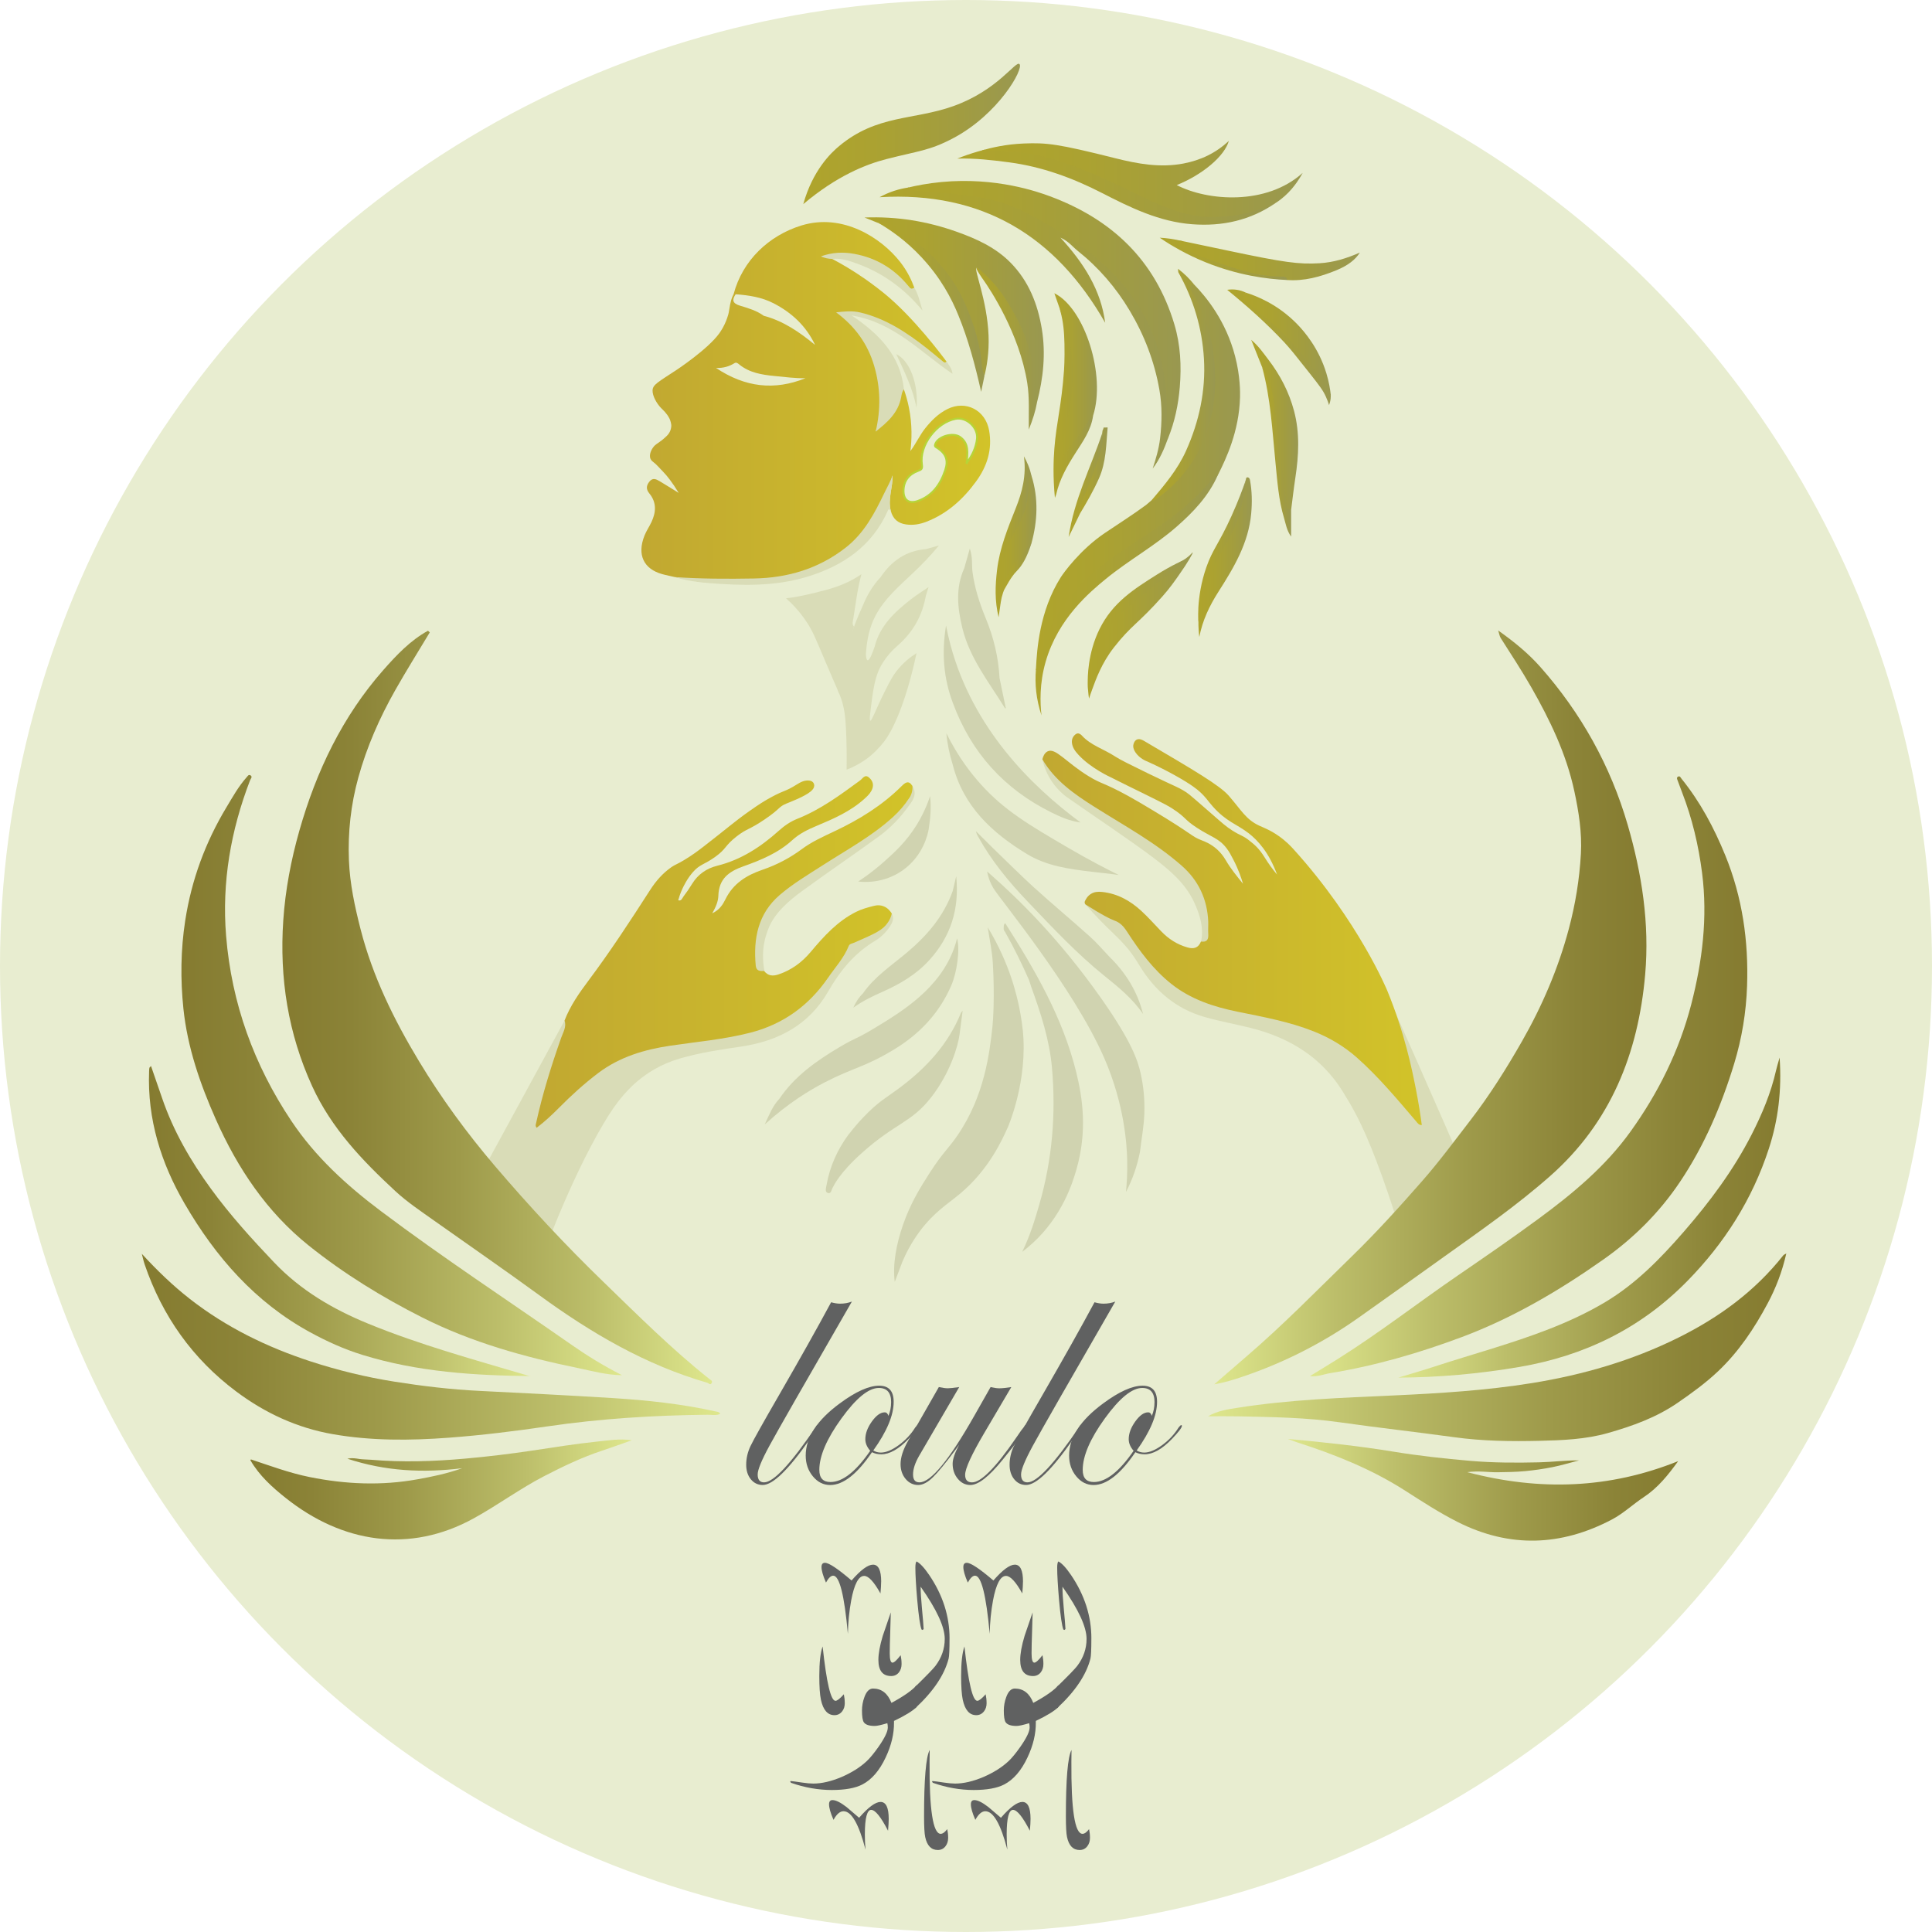 <?xml version="1.0" encoding="UTF-8"?>
<svg id="Layer_2" data-name="Layer 2" xmlns="http://www.w3.org/2000/svg" xmlns:xlink="http://www.w3.org/1999/xlink" viewBox="0 0 995 995">
  <defs>
    <style>
      .cls-1 {
        stroke: #b7d437;
        stroke-miterlimit: 10;
      }

      .cls-1, .cls-2 {
        fill: #e8edd0;
      }

      .cls-3 {
        fill: url(#linear-gradient-38);
      }

      .cls-3, .cls-4, .cls-5, .cls-6, .cls-7, .cls-8, .cls-9, .cls-10, .cls-11, .cls-12, .cls-13, .cls-14, .cls-15, .cls-16, .cls-17, .cls-18, .cls-19, .cls-20, .cls-21, .cls-22, .cls-23, .cls-2, .cls-24, .cls-25, .cls-26, .cls-27, .cls-28, .cls-29, .cls-30, .cls-31, .cls-32, .cls-33, .cls-34, .cls-35, .cls-36, .cls-37, .cls-38, .cls-39, .cls-40, .cls-41, .cls-42, .cls-43, .cls-44, .cls-45, .cls-46 {
        stroke-width: 0px;
      }

      .cls-4 {
        fill: url(#linear-gradient-12);
      }

      .cls-5 {
        fill: url(#linear-gradient-17);
      }

      .cls-6 {
        fill: url(#linear-gradient-19);
      }

      .cls-7 {
        fill: url(#linear-gradient-33);
      }

      .cls-8 {
        fill: url(#linear-gradient);
      }

      .cls-9 {
        fill: url(#linear-gradient-21);
      }

      .cls-10 {
        fill: url(#linear-gradient-6);
      }

      .cls-11 {
        fill: url(#linear-gradient-15);
      }

      .cls-12 {
        fill: url(#linear-gradient-11);
      }

      .cls-13 {
        fill: url(#linear-gradient-5);
      }

      .cls-14 {
        fill: url(#linear-gradient-31);
      }

      .cls-15 {
        fill: url(#linear-gradient-34);
      }

      .cls-16 {
        fill: url(#linear-gradient-41);
      }

      .cls-17 {
        fill: url(#linear-gradient-40);
      }

      .cls-18 {
        fill: url(#linear-gradient-13);
      }

      .cls-19 {
        fill: url(#linear-gradient-23);
      }

      .cls-20 {
        fill: url(#linear-gradient-25);
      }

      .cls-21 {
        fill: url(#linear-gradient-16);
      }

      .cls-22 {
        fill: url(#linear-gradient-22);
      }

      .cls-23 {
        fill: url(#linear-gradient-35);
      }

      .cls-24 {
        fill: url(#linear-gradient-32);
      }

      .cls-25 {
        fill: url(#linear-gradient-20);
      }

      .cls-26 {
        fill: url(#linear-gradient-14);
      }

      .cls-27 {
        fill: url(#linear-gradient-2);
      }

      .cls-28 {
        fill: url(#linear-gradient-7);
      }

      .cls-29 {
        fill: #d9dcb7;
      }

      .cls-30 {
        fill: url(#linear-gradient-39);
      }

      .cls-31 {
        fill: url(#linear-gradient-3);
      }

      .cls-32 {
        fill: url(#linear-gradient-9);
      }

      .cls-33 {
        fill: url(#linear-gradient-27);
      }

      .cls-34 {
        fill: url(#linear-gradient-36);
      }

      .cls-35 {
        fill: url(#linear-gradient-8);
      }

      .cls-36 {
        fill: url(#linear-gradient-24);
      }

      .cls-37 {
        fill: url(#linear-gradient-26);
      }

      .cls-38 {
        fill: url(#linear-gradient-18);
      }

      .cls-39 {
        fill: url(#linear-gradient-30);
      }

      .cls-40 {
        fill: url(#linear-gradient-29);
      }

      .cls-41 {
        fill: #d0d3b0;
      }

      .cls-42 {
        fill: url(#linear-gradient-28);
      }

      .cls-43 {
        fill: url(#linear-gradient-10);
      }

      .cls-44 {
        fill: url(#linear-gradient-4);
      }

      .cls-45 {
        fill: url(#linear-gradient-37);
      }

      .cls-46 {
        fill: #606161;
      }
    </style>
    <linearGradient id="linear-gradient" x1="330.32" y1="207.12" x2="509.92" y2="207.12" gradientUnits="userSpaceOnUse">
      <stop offset="0" stop-color="#c1a831"/>
      <stop offset="1" stop-color="#d2c329"/>
    </linearGradient>
    <linearGradient id="linear-gradient-2" x1="445.23" y1="159.76" x2="537.56" y2="159.76" gradientUnits="userSpaceOnUse">
      <stop offset="0" stop-color="#afa42c"/>
      <stop offset=".32" stop-color="#aba231"/>
      <stop offset=".73" stop-color="#a19c41"/>
      <stop offset="1" stop-color="#999850"/>
    </linearGradient>
    <linearGradient id="linear-gradient-3" x1="505.79" y1="92.71" x2="670.89" y2="92.71" xlink:href="#linear-gradient-2"/>
    <linearGradient id="linear-gradient-4" x1="413.7" y1="68.98" x2="525.31" y2="68.98" xlink:href="#linear-gradient-2"/>
    <linearGradient id="linear-gradient-5" x1="543" y1="194.12" x2="564.94" y2="194.12" xlink:href="#linear-gradient-2"/>
    <linearGradient id="linear-gradient-6" x1="606.67" y1="134.13" x2="700.34" y2="134.13" xlink:href="#linear-gradient-2"/>
    <linearGradient id="linear-gradient-7" x1="560.32" y1="322.18" x2="614.28" y2="322.18" xlink:href="#linear-gradient-2"/>
    <linearGradient id="linear-gradient-8" x1="617.18" y1="286.95" x2="644.69" y2="286.95" xlink:href="#linear-gradient-2"/>
    <linearGradient id="linear-gradient-9" x1="644.38" y1="219.03" x2="668.58" y2="219.03" xlink:href="#linear-gradient-2"/>
    <linearGradient id="linear-gradient-10" x1="640.06" y1="177.1" x2="685.38" y2="177.1" xlink:href="#linear-gradient-2"/>
    <linearGradient id="linear-gradient-11" x1="513.92" y1="277.75" x2="533.78" y2="277.75" xlink:href="#linear-gradient-2"/>
    <linearGradient id="linear-gradient-12" x1="467.21" y1="159.71" x2="608" y2="159.71" xlink:href="#linear-gradient-2"/>
    <linearGradient id="linear-gradient-13" x1="533.51" y1="245.75" x2="638.65" y2="245.75" xlink:href="#linear-gradient-2"/>
    <linearGradient id="linear-gradient-14" x1="554.96" y1="242.4" x2="570.47" y2="242.4" xlink:href="#linear-gradient-2"/>
    <linearGradient id="linear-gradient-15" x1="550.37" y1="249.85" x2="567.99" y2="249.85" xlink:href="#linear-gradient-2"/>
    <linearGradient id="linear-gradient-16" x1="493" y1="96.41" x2="657.01" y2="96.41" xlink:href="#linear-gradient-2"/>
    <linearGradient id="linear-gradient-17" x1="542.59" y1="207.64" x2="562.95" y2="207.64" xlink:href="#linear-gradient-2"/>
    <linearGradient id="linear-gradient-18" x1="452.78" y1="158.22" x2="507" y2="158.22" xlink:href="#linear-gradient-2"/>
    <linearGradient id="linear-gradient-19" x1="502.89" y1="179.61" x2="534.07" y2="179.61" xlink:href="#linear-gradient-2"/>
    <linearGradient id="linear-gradient-20" x1="512.77" y1="276.45" x2="531.23" y2="276.45" xlink:href="#linear-gradient-2"/>
    <linearGradient id="linear-gradient-21" x1="650.02" y1="232.75" x2="664.96" y2="232.75" xlink:href="#linear-gradient-2"/>
    <linearGradient id="linear-gradient-22" x1="632.04" y1="178.84" x2="685.38" y2="178.84" xlink:href="#linear-gradient-2"/>
    <linearGradient id="linear-gradient-23" x1="597.26" y1="133.32" x2="662.82" y2="133.32" xlink:href="#linear-gradient-2"/>
    <linearGradient id="linear-gradient-24" x1="517.09" y1="291.84" x2="531.2" y2="291.84" xlink:href="#linear-gradient-2"/>
    <linearGradient id="linear-gradient-25" x1="453.01" y1="168.94" x2="601.58" y2="168.94" xlink:href="#linear-gradient-2"/>
    <linearGradient id="linear-gradient-26" x1="533.32" y1="306.66" x2="627.13" y2="306.66" xlink:href="#linear-gradient-2"/>
    <linearGradient id="linear-gradient-27" x1="593.06" y1="198.06" x2="625.85" y2="198.06" xlink:href="#linear-gradient-2"/>
    <linearGradient id="linear-gradient-28" x1="560.2" y1="322.11" x2="610.92" y2="322.11" xlink:href="#linear-gradient-2"/>
    <linearGradient id="linear-gradient-29" x1="617.07" y1="284.53" x2="641.58" y2="284.53" xlink:href="#linear-gradient-2"/>
    <linearGradient id="linear-gradient-30" x1="275.89" y1="490.26" x2="469.93" y2="490.26" xlink:href="#linear-gradient"/>
    <linearGradient id="linear-gradient-31" x1="536.84" y1="478.55" x2="732.25" y2="478.55" xlink:href="#linear-gradient"/>
    <linearGradient id="linear-gradient-32" x1="625.37" y1="518.81" x2="847.94" y2="518.81" gradientUnits="userSpaceOnUse">
      <stop offset="0" stop-color="#dee78d"/>
      <stop offset=".28" stop-color="#bcbe6a"/>
      <stop offset=".59" stop-color="#9e9a4a"/>
      <stop offset=".84" stop-color="#8b8337"/>
      <stop offset="1" stop-color="#857b30"/>
    </linearGradient>
    <linearGradient id="linear-gradient-33" x1="674.63" y1="554.32" x2="899.87" y2="554.32" xlink:href="#linear-gradient-32"/>
    <linearGradient id="linear-gradient-34" x1="622.14" y1="693.86" x2="919.96" y2="693.86" xlink:href="#linear-gradient-32"/>
    <linearGradient id="linear-gradient-35" x1="663.27" y1="767.26" x2="864.25" y2="767.26" xlink:href="#linear-gradient-32"/>
    <linearGradient id="linear-gradient-36" x1="720.13" y1="627.08" x2="916.84" y2="627.08" xlink:href="#linear-gradient-32"/>
    <linearGradient id="linear-gradient-37" x1="145.44" y1="518.84" x2="366.7" y2="518.84" gradientUnits="userSpaceOnUse">
      <stop offset="0" stop-color="#857b30"/>
      <stop offset=".16" stop-color="#8b8337"/>
      <stop offset=".41" stop-color="#9e9a4a"/>
      <stop offset=".72" stop-color="#bcbe6a"/>
      <stop offset="1" stop-color="#dee78d"/>
    </linearGradient>
    <linearGradient id="linear-gradient-38" x1="93.44" y1="553.68" x2="320.36" y2="553.68" xlink:href="#linear-gradient-37"/>
    <linearGradient id="linear-gradient-39" x1="73.04" y1="693.58" x2="370.89" y2="693.58" xlink:href="#linear-gradient-37"/>
    <linearGradient id="linear-gradient-40" x1="128.92" y1="767.08" x2="325.4" y2="767.08" xlink:href="#linear-gradient-37"/>
    <linearGradient id="linear-gradient-41" x1="76.7" y1="628.85" x2="274.41" y2="628.85" xlink:href="#linear-gradient-37"/>
  </defs>
  <g id="Layer_1-2" data-name="Layer 1">
    <circle class="cls-2" cx="497.5" cy="497.5" r="497.5"/>
    <g>
      <path class="cls-46" d="M438.72,670.34c-24.3,42.12-38.46,66.88-42.48,74.29-4.02,7.41-6.03,12.32-6.03,14.73,0,2.71,1.1,4.07,3.3,4.07,4.87,0,13.79-9.57,26.77-28.7.29-.6.64-.9,1.04-.9.23.06.35.24.35.54,0,.36-.29.85-.87,1.45l-3.74,5.34c-10.95,15.75-19.03,23.62-24.24,23.62-2.49,0-4.53-.98-6.13-2.94-1.59-1.96-2.39-4.44-2.39-7.46,0-3.31.74-6.52,2.21-9.63,1.48-3.1,6.49-12.07,15.06-26.89,10.47-18.14,19.3-33.86,26.47-47.18,1.74.48,3.27.72,4.6.72,2.2,0,4.22-.36,6.08-1.08Z"/>
      <path class="cls-46" d="M473.05,734.29c0,.96-1.71,3.21-5.12,6.76-5.1,5.29-9.79,7.93-14.07,7.93-1.8,0-3.39-.36-4.78-1.08-7.64,11.27-14.82,16.9-21.54,16.9-3.47,0-6.44-1.49-8.9-4.47-2.46-2.98-3.69-6.55-3.69-10.71,0-9.28,5.84-18.23,17.53-26.84,8.21-6.08,14.98-9.13,20.31-9.13,4.98,0,7.46,2.77,7.46,8.32,0,6.93-3.5,15.27-10.5,25.04,1.16.72,2.46,1.08,3.91,1.08,2.6,0,5.65-1.26,9.13-3.78,3.48-2.52,6.32-5.55,8.53-9.1.64-.84,1.1-1.26,1.39-1.26.23,0,.35.12.35.36ZM458.94,722.13c0-4.88-2.11-7.32-6.34-7.32-5.27,0-11.69,5.24-19.27,15.73-7.58,10.48-11.37,19.31-11.37,26.48,0,4.16,1.91,6.24,5.73,6.24,6.25,0,13.08-5.36,20.48-16.09-1.68-1.93-2.52-3.92-2.52-5.97,0-2.95,1.13-5.99,3.38-9.13,2.26-3.13,4.45-4.7,6.6-4.7.92,0,1.56.6,1.91,1.81.92-2.11,1.39-4.46,1.39-7.05Z"/>
      <path class="cls-46" d="M528.85,734.38c0,1.39-4.2,7.24-12.6,17.56-6.95,8.57-12.45,12.85-16.51,12.85-2.55,0-4.71-1.07-6.47-3.21-1.77-2.14-2.65-4.71-2.65-7.73,0-2.35,1.13-5.63,3.38-9.85l-1.74,2.44c-5.32,7.11-9.23,11.87-11.72,14.28-2.72,2.71-5.29,4.07-7.72,4.07s-4.69-1.04-6.42-3.12c-1.74-2.08-2.6-4.62-2.6-7.64,0-3.49,1.3-7.5,3.91-12.02l15.8-27.66c1.97.42,3.5.63,4.6.63s3.07-.21,5.9-.63l-20.66,35.43c-2.08,3.62-3.12,6.81-3.12,9.58s1.1,4.07,3.3,4.07c5.84,0,15.22-11.36,28.12-34.07l8.51-15c1.79.42,3.3.63,4.51.63,1.45,0,3.5-.21,6.16-.63l-13.89,23.59c-6.6,11.21-9.89,18.41-9.89,21.6,0,2.59,1.19,3.89,3.56,3.89,4.64,0,12.17-7.6,22.6-22.81l2.69-3.89,1.56-1.99c.29-.6.58-.9.87-.9.35,0,.52.18.52.54Z"/>
      <path class="cls-46" d="M574.37,670.34c-24.3,42.12-38.46,66.88-42.48,74.29-4.02,7.41-6.03,12.32-6.03,14.73,0,2.71,1.1,4.07,3.3,4.07,4.87,0,13.79-9.57,26.77-28.7.29-.6.64-.9,1.04-.9.23.06.35.24.35.54,0,.36-.29.85-.87,1.45l-3.74,5.34c-10.95,15.75-19.03,23.62-24.24,23.62-2.49,0-4.53-.98-6.13-2.94-1.59-1.96-2.39-4.44-2.39-7.46,0-3.31.74-6.52,2.21-9.63,1.48-3.1,6.49-12.07,15.06-26.89,10.47-18.14,19.3-33.86,26.47-47.18,1.74.48,3.27.72,4.6.72,2.2,0,4.22-.36,6.08-1.08Z"/>
      <path class="cls-46" d="M608.7,734.29c0,.96-1.71,3.21-5.12,6.76-5.1,5.29-9.79,7.93-14.07,7.93-1.8,0-3.39-.36-4.78-1.08-7.64,11.27-14.82,16.9-21.54,16.9-3.47,0-6.44-1.49-8.9-4.47-2.46-2.98-3.69-6.55-3.69-10.71,0-9.28,5.84-18.23,17.53-26.84,8.21-6.08,14.98-9.13,20.31-9.13,4.98,0,7.46,2.77,7.46,8.32,0,6.93-3.5,15.27-10.5,25.04,1.16.72,2.46,1.08,3.91,1.08,2.6,0,5.65-1.26,9.13-3.78,3.48-2.52,6.32-5.55,8.53-9.1.64-.84,1.1-1.26,1.39-1.26.23,0,.35.12.35.36ZM594.59,722.13c0-4.88-2.11-7.32-6.34-7.32-5.27,0-11.69,5.24-19.27,15.73-7.58,10.48-11.37,19.31-11.37,26.48,0,4.16,1.91,6.24,5.73,6.24,6.25,0,13.08-5.36,20.48-16.09-1.68-1.93-2.52-3.92-2.52-5.97,0-2.95,1.13-5.99,3.38-9.13,2.26-3.13,4.45-4.7,6.6-4.7.92,0,1.56.6,1.91,1.81.92-2.11,1.39-4.46,1.39-7.05Z"/>
    </g>
    <path class="cls-8" d="M465.53,200.58c.98,2.78,1.9,5.93,2.59,9.41,1.75,8.79,1.48,16.52.74,22.32,2.96-3.96,4.83-8.25,7.73-11.86,3.19-3.97,6.71-7.46,11.3-9.76,9.53-4.77,19.67.54,21.52,11.02,1.72,9.77-1.01,18.38-6.62,26.11-6.65,9.17-14.82,16.65-25.62,20.86-3.43,1.34-6.86,1.93-10.55,1.41-4.21-.59-6.74-2.88-7.83-6.91-1.69-6.15,1.07-12.15.89-18.3-.66,2.36-1.74,5.81-3.44,9.82-2.42,5.71-7.82,18.06-20.04,27.96-5.19,4.2-9.92,6.6-13.53,8.43-3.45,1.75-9,4.52-16.21,6.26-4.1.99-5.46.85-19.15,1.53-18.09.89-22.34,1.46-28.24.51-2.67-.43-9.53-1.79-11.48-2.18-1.12-.23-2.79-.59-4.92-1.11-.55-.13-1.1-.27-1.64-.42-9.48-2.63-13.08-9.94-9.1-19.86.97-2.42,2.48-4.61,3.59-6.97,2.39-5.09,2.7-10.08-1.09-14.72-1.67-2.04-1.71-3.9-.03-6.03,1.74-2.21,3.47-1.37,5.25-.32,3.08,1.84,6.12,3.75,9.89,6.07-3.44-5.66-5.98-8.71-7.52-10.35-2.58-2.75-3.87-4.12-4.35-4.53-1.55-1.33-2.28-1.69-2.69-2.76-.91-2.36.91-5.1,1.19-5.52,1.56-2.34,3.08-2.22,6.95-5.92.61-.59,1.44-1.42,2.01-2.75.62-1.46.64-2.77.57-3.32-.22-1.66-.77-2.87-1-3.31-1.39-2.66-3.15-4.12-4.24-5.25-2.34-2.42-4.49-6.34-4.38-9.1.12-2.98,2.87-4.26,12.53-10.64,0,0,15.91-10.51,21.8-18.68.36-.5.69-1,.69-1,1.66-2.52,2.7-4.93,3.35-6.79.31-.89.53-1.65.61-1.92,0-.03.01-.05.02-.08.22-.79.3-1.39.34-1.64.09-.6.21-1.19.31-1.78.16-.99.41-2.5.82-3.88.24-.81.62-1.92,1.29-3.21,4.62-17.39,18.18-30.12,34.82-35.27,21.3-6.59,41.15,6.33,50.86,18.66,3.86,4.9,6.07,9.77,7.37,13.4-.27.23-.78.6-1.41.58-1.13-.03-1.95-1.27-2.16-1.59-2.31-3.38-11.46-9.84-12.52-10.57-4.99-3.47-9.88-4.46-14.55-5.4,0,0-6-1.22-10.64-.47-.23.04-.51.09-.51.09-2.63.45-4.64.96-5.95,1.34,1.3-.04,2.93.11,4.63.79.29.12.56.24.82.37,4.63,2.45,10.55,5.86,17.11,10.44,0,0,5.01,3.5,9.74,7.36,15.1,12.32,29.69,31.91,32.19,35.29-.13.18-.35.4-.66.47-.68.17-1.36-.48-1.66-.73-1.97-1.67-4.09-3.13-6.1-4.76-.54-.43-1.09-.85-1.63-1.28-20.33-15.95-34.78-18.52-34.78-18.52-2.74-.49-6.76-.96-11.79-.64,8.72,5.19,12.94,11.39,14.84,14.76,2.4,4.25,3.58,8.34,4.67,12.14.46,1.61,1.94,6.94,2.64,14.21.57,5.93.99,10.78-.85,16.64-.46,1.48-.96,2.68-1.34,3.5,10.29-10.88,12.81-15.61,12.74-17.76-.01-.44-.21-3.2,1.02-3.79.28-.13.57-.12.77-.09Z"/>
    <path class="cls-1" d="M497.89,238.4c.27-5.06,1.33-9.87-3.42-13.31-3.65-2.65-11.67-.31-12.87,3.84-.35,1.23.58,1.37,1.31,1.86,4.34,2.92,5.56,6.3,3.89,11.32-2.43,7.31-6.56,13.25-14.19,15.93-4.54,1.6-7.38-.58-7.3-5.36.09-5.16,2.83-8.43,7.46-10.19,1.67-.63,2.35-.88,2.01-3.21-1.46-9.94,7.47-21.75,17.37-23.59,5.64-1.05,11.7,4.51,11.02,10.33-.53,4.5-2.36,8.54-5.3,12.37Z"/>
    <g>
      <path class="cls-2" d="M393.33,162.63c-3.7-2.72-8.09-3.95-12.36-5.25-3.7-1.13-4.08-2.93-2.1-5.84,6.75.52,13.39,1.49,19.5,4.64,9.37,4.83,16.77,11.68,21.4,21.46-7.95-6.56-16.33-12.34-26.43-15.01Z"/>
      <path class="cls-2" d="M414.79,194.8c-15.95,6.4-31.01,4.73-46.02-5.29,3.94.11,6.84-.84,9.53-2.5.88-.54,1.61.03,2.34.63,5.27,4.35,11.71,5.36,18.16,6,5.31.52,10.63,1.23,15.99,1.15Z"/>
    </g>
    <g>
      <path class="cls-41" d="M588.71,522.26c-5.36-7.91-12.64-13.82-19.96-19.71-14.34-11.54-26.85-24.99-39.52-38.26-9.71-10.17-18.64-21-25.47-33.39-.47-.86-.92-1.72-1.12-2.8,4.77,4.8,11.35,11.32,19.32,18.97,4.96,4.76,7.42,7.16,10.49,9.93,9.55,8.65,19.47,16.91,29.06,25.52,3.52,3.16,6.59,6.82,9.86,10.25,8.49,8.26,14.45,17.98,17.34,29.49Z"/>
      <g>
        <path class="cls-41" d="M519.15,580.3c-2.96,6.62-9.77,21.91-24.55,34.33-6.41,5.39-13.48,9.52-20.93,19.53-4.5,6.05-7.26,11.71-8.9,15.58-1.32,3.46-2.63,6.92-3.96,10.43-1.15-8.91.77-19.4,4.28-29.45,3.75-10.75,8.45-18.53,13.85-26.9,6.93-10.72,9.33-11.96,14.25-19.18,14-20.54,16.45-42.6,17.93-55.89.34-3.03,1.2-15.83.2-32.67-.37-6.22-1.7-12.3-2.62-18.49,6.04,9.99,9.68,18.88,11.9,25.37,2.45,7.17,3.77,13.17,4.36,16.08,0,0,1.19,5.89,1.77,11.36,2.77,26.16-7.58,49.9-7.58,49.9Z"/>
        <path class="cls-41" d="M589.35,573.5c-.23,6.6-1.48,13.16-2.26,19.74-1.41,7.2-3.76,14.08-7.21,20.63.4-3.96.79-9.57.64-16.29-.16-7.46-1.26-28.48-11.87-52.78-15.87-36.34-53.77-81.74-57.17-87.57-1.25-2.14-2.05-4.42-2.05-4.42-.5-1.42-.83-2.76-1.05-3.99.42.37,1.07.94,1.87,1.64,14.44,12.71,35.25,33.06,56.57,63.27,16.36,23.19,19.22,32.82,20.63,39.1,1.48,6.58,2.14,13.47,1.9,20.68Z"/>
        <path class="cls-41" d="M531.53,640.5c-2.01,1.82-3.8,3.23-5.07,4.19,4.15-8.59,6.56-16.6,8.88-24.68,6.61-22.99,8.53-46.39,6.43-70.13-1.27-14.4-5.77-28.05-10.65-41.56-.42-1.17-.77-2.36-1.15-3.54-3.71-8.46-7.78-16.73-12.32-24.77-.18-.26-.36-.52-.54-.78-.09-.22-.16-.46-.21-.7.14-1.06-.29-2.26.8-3.07,15.31,24.06,29.61,48.61,36.55,76.67,3.29,13.31,5.86,30.4.05,50.41-1.84,6.35-7.15,23.82-22.77,37.97Z"/>
        <path class="cls-41" d="M495.77,520.57c-.57,4.35-1.09,8.31-1.6,12.27-.75,5.79-4.8,19.75-14.66,32.36-10.29,13.16-18.16,12.93-35.66,28.61-11.65,10.44-14.37,16.68-15.14,18.1-.59,1.09-.72,3.23-2.57,2.4-1.39-.61-.72-2.54-.51-3.74,1.72-9.92,5.73-18.63,11.46-26.4h0c.28-.14.52-.37.69-.77,1.42-1.86,3.69-4.67,6.73-7.86,8.2-8.61,11.99-10.14,19.56-15.87,13.39-10.14,24.41-22.21,30.82-38.01.12-.3.41-.53.87-1.09Z"/>
        <path class="cls-41" d="M437.79,583.4c-.17.4-.41.63-.69.76.2-.25.39-.51.58-.76h.11Z"/>
        <path class="cls-41" d="M556.5,423.59c-5.86-.8-10.61-3-15.07-5.2-24.3-12.02-41.28-30.82-50.68-56.33-4.85-12.82-5.83-26.01-3.53-39.89.62,3.28,1.38,6.58,2.27,9.92,11.48,42.89,41.48,72.65,67.01,91.5Z"/>
        <path class="cls-41" d="M489.86,507.68c-6.19,14.17-16.28,24.87-29.43,32.82-15.28,9.24-20.84,9.25-35.65,16.91-7.75,4.01-18.8,10.65-30.92,21.67,2.26-4.88,4.02-9.48,7.5-13.17,8.01-11.84,19.39-19.78,31.43-26.88,8.48-5,7.45-3.43,17.47-9.46,14.74-8.87,33.76-20.64,41.16-41.36.75-2.08,1.22-3.84,1.5-4.95,1.54,5.64.04,17.33-3.06,24.42Z"/>
        <path class="cls-41" d="M576.13,450.62c-5.01-.71-9.49-1.13-13.93-1.66-11.51-1.38-23.12-2.94-33.25-9.08-18.01-10.91-32.87-24.63-38.29-46.09-1.56-5.04-2.71-10.15-3.27-16.14,6.15,12.41,13,21.05,17.96,26.51,11.93,13.16,24.33,20.53,44.92,32.55,10.65,6.22,19.69,10.86,25.86,13.91Z"/>
        <path class="cls-41" d="M518.01,364.8c-.07,0-.34.06-.39-.01-8.25-13.38-18.29-25.83-22.05-41.55-2.45-10.22-3.53-20.5,1.01-30.54.86-3.05,1.73-6.1,2.88-10.17,1.6,4.63.91,8.43,1.39,12.06,1.11,8.37,3.67,16.19,6.85,23.9,4.05,9.85,6.53,20.08,7.08,30.74,1.08,5.18,2.15,10.36,3.23,15.57Z"/>
        <path class="cls-41" d="M478.57,494.51c-6.66,7.32-14.95,12.21-23.84,16.18-5.02,2.24-9.99,4.51-15.27,8.26,1.51-3.28,3.01-5.45,4.95-7.33,5.96-8.59,14.59-14.3,22.44-20.86,10.47-8.76,19.16-18.82,23.81-31.91.54-2.28,1.08-4.56,1.8-7.6,1.72,17.01-2.88,31.15-13.89,43.26Z"/>
        <path class="cls-41" d="M478.99,410.03c-2.13,6.42-4.74,11.29-6.72,14.53-5.42,8.84-11.56,14.39-16.98,19.22-2.45,2.17-5.47,4.67-9.08,7.3-1.32.96-2.72,1.93-4.2,2.91,2.5.3,12.93,1.25,22.86-5.75,10.76-7.58,13.01-18.93,13.41-21.16.87-5.67,1.42-11.34.71-17.05ZM476.6,428.3c.02-.08.1-.92.57-1.27-.3.26-.39.81-.57,1.27ZM477.23,426.99s.04-.04.07-.05c.02-.01.04-.02.07-.02-.05.01-.1.04-.14.07Z"/>
        <path class="cls-41" d="M477.17,427.03c-.3.26-.39.81-.57,1.27.02-.08.1-.92.57-1.27Z"/>
        <path class="cls-41" d="M477.3,426.94s.04-.02.07-.02c-.05.01-.1.04-.14.07.02-.02.04-.04.07-.05Z"/>
      </g>
    </g>
    <path class="cls-29" d="M469.31,308.51c2.73-2.13,5.69-3.95,8.9-6.15-.52,1.68-.97,3.11-1.41,4.53-1.8,10.28-6.71,18.84-14.56,25.64-3.05,2.64-5.51,5.51-7.47,8.59-4.19,6.56-5.05,13.18-6.63,26.49-.17,1.44-.38,3.41.06,3.54.8.23,2.87-5.92,7.57-15.24,2.48-4.91,3.76-7.43,5.81-10.11,3.62-4.72,7.66-7.68,10.43-9.4-4.56,21.74-10.98,37.94-16.43,45.17-3.04,4.04-6.46,7-6.46,7-4.84,4.2-9.71,6.52-13.11,7.82.12-6.93.01-13.51-.26-19.72-.33-7.39-.83-12.79-3.38-19.07-.34-.83-.64-1.51-.86-1.98,1.38-9.77,3.88-20.98,8.35-32.94,1.45-3.89,3-7.56,4.59-10.99,2.18-5.37,5.14-10.25,9.11-14.5,5.58-8.3,13.05-13.55,23.25-14.38,1.89-.53,3.77-1.05,6.75-1.88-4.56,5.57-8.89,9.92-13.33,14.14-7.1,6.76-14.61,13.1-19.32,21.98-3.27,6.17-4.49,12.81-4.96,19.65-.06.89.19,3.22.91,3.35.96.17,2.45-3.66,3.58-6.99,2.73-10.91,10.48-18,18.87-24.56Z"/>
    <path class="cls-2" d="M473.81,369.65c.37,3.15.55,8.41-1.56,14.22-3.39,9.35-11.8,17.59-15.28,16.12-1.45-.61-2.14-2.94-2.2-4.46-.1-2.42,1.35-4.27,1.85-4.93,5.92-8.01,10.56-16.93,17.5-24.84-.12,1.56-.22,2.72-.31,3.89Z"/>
    <path class="cls-2" d="M480.44,460.09c-4.29,9.63-10.37,16.1-14.58,19.86.49-2.97.91-5.58,1.34-8.19-.67-2.8-1.59-5.53-3.47-7.63-1.35-1.49-.52-1.8.51-2.69,7.33-6.35,13.38-13.75,16.77-23.25,1.15-3.25,1.86-6.61,2.66-10.09.59,2.08,1.29,5.12,1.54,8.83.71,10.58-2.76,18.63-4.77,23.16Z"/>
    <path class="cls-29" d="M536.84,391.03c10.93,11.98,21.18,19.65,28.43,24.4,13.86,9.08,30.22,16.32,44.26,29.87,1.95,1.89,6.39,6.34,9.87,13.36,3.25,6.57,3.79,11.59,4.34,16.77.8,7.49-.51,9.05-1.45,9.62-1.13.68-2.57.42-3.74.02,1.5-7.21-.55-13.87-3.49-20.26-4.55-9.87-12.56-16.63-21.03-23.04-12.4-9.37-32.14-22.46-44.86-31.43-2.67-2.04-6.84-5.82-9.76-11.84-1.34-2.75-2.1-5.32-2.56-7.47Z"/>
    <path class="cls-29" d="M393.78,500.4c-.85.13-2.77.31-4.33-.83-1.35-.99-1.78-2.48-1.98-3.19-.49-1.79-3.04-13.53,6.35-27.41.6-.88,2.55-4.41,7.2-8.4,6.85-5.88,14.69-10.53,22.31-15.43,12.24-7.87,25.12-14.82,35.99-24.7,3.28-2.98,6.14-6.29,8.53-10.01,1.06-1.64,1.39-3.34,1.42-3.48.26-1.14.28-2.1.27-2.71.57.75,1.29,1.93,1.47,3.47.38,3.13-1.78,5.63-2.81,7.08-4.36,6.18-9.62,11.65-15.73,16.08-13.17,9.57-26.66,18.71-39.8,28.33-13.87,10.16-16.37,17.02-18.01,22.09-2.45,7.62-1.78,14.6-.91,19.08Z"/>
    <path class="cls-29" d="M558.9,465.64c7.76,2.03,11.52,3.91,13.52,5.29.28.2,1.37.96,2.98,2.04,2.96,1.99,5.14,3.35,5.36,3.49,5.03,3.18,16.52,21.59,22.38,28.34,6.8,7.84,15.59,10.36,33.16,15.4,19.19,5.5,24.27,2.09,39.78,8.73,9.44,4.04,15.59,8.73,21.7,13.4,8.77,6.7,21.62,18.16,33.52,36.27-.1-6.43-1.75-12.57-3.08-18.73-2.82-13.01-6.78-25.7-11.14-38.27-.6-1.72-.76-3.41-.68-5.18,4.28,9.6,8.55,19.22,12.8,28.83,8.85,20,17.63,40.03,26.36,60.08-11.18,10.68-22.36,21.36-33.53,32.05-4.62-16.02-9.32-29.36-13.2-39.54-7.62-19.99-12.67-28.17-17.19-35.5-11.06-17.93-27.61-27.95-47.6-32.96-7.84-1.96-15.83-3.39-23.6-5.6-14.7-4.19-25.64-13.46-33.51-26.39-2.96-4.87-5.09-7.73-6.98-9.87-2.94-3.34-5.15-5.48-7.41-7.63-3.38-3.21-8.11-7.93-13.66-14.25Z"/>
    <path class="cls-29" d="M290.75,525.56c.08.1.27.35.47.7,1.38,2.43.72,5.29.41,6.56-.83,3.37-6.78,22.04-15.38,47.32,1.29-1.01,3.26-2.6,5.56-4.65,2.96-2.65,5.01-4.77,5.52-5.28,6.37-6.44,13.04-12.52,20.29-17.99,11.06-8.35,23.79-12.11,37.26-14.11,13.75-2.04,27.64-3.21,41.17-6.7,16.96-4.38,30.13-14.01,39.98-28.31,3.68-5.34,8.16-10.18,10.62-16.33.46-1.16,1.79-1.23,2.82-1.68,2.46-1.08,4.95-2.14,7.34-3.34,3.19-1.6,7.61-3.44,10.38-7.65,1.04-1.58,1.58-3.06,1.86-3.98.23.33.53.85.71,1.53.5,1.91-.33,3.78-1.37,5.39-3.23,5-7.77,7.54-7.77,7.54-10.6,6.31-18.01,15.45-24.03,25.93-9.98,17.39-25.72,25.63-44.95,28.49-10.57,1.57-21.16,3.12-31.47,6.13-4.8,1.4-9.17,3.28-13.18,5.59-12.61,7.25-20.13,17.77-26.13,27.91-18.04,30.46-32.58,71.13-35.31,78.85-7.29-6.82-14.84-13.69-22.66-20.6-5.18-4.58-10.33-9.04-15.45-13.39,17.77-32.63,35.55-65.27,53.32-97.9Z"/>
    <path class="cls-29" d="M432.37,357.61c-3.45-7.92-6.14-14.23-7.84-18.23-4.61-10.86-5.94-14.25-8.99-18.89-3.81-5.8-7.9-9.86-10.73-12.37,5.53-.55,12.31-2.1,20.09-4.16,6.54-1.73,12.85-4.14,18.75-8.25-2.16,8.01-2.97,15.59-4.21,23.09-.21,1.27-.76,2.71.4,3.9-3.5,11.42-4.74,23.33-7.49,34.92Z"/>
    <path class="cls-29" d="M465.53,200.58c-1.06,1.19-1.17,2.69-1.46,4.16-1.55,7.89-7.04,12.81-13.08,17.48,2.7-11.48,2.49-22.66-.8-33.86-3.35-11.39-9.92-20.32-19.58-27.51,4.16-.44,8.28-.89,12.35.06,13.14,3.09,24.07,10.35,34.48,18.54,2.66,2.09,5.23,4.31,7.85,6.45.66.54,1.31,1.36,2.17.25,1.15,1.82,2.75,3.42,3.09,6.37-16.59-11.25-30.24-26.54-51.9-30.05,14.39,9.72,25.13,20.83,26.88,38.11Z"/>
    <path class="cls-29" d="M347.58,297.21c13.54.92,27.1.96,40.66.72,17.41-.3,33.31-5,47.25-15.86,9.57-7.45,14.94-17.71,19.99-28.24,1.4-2.92,3.06-5.74,4.2-8.95.18,6.14-2.58,12.15-.89,18.3-.48-.17-.87-1.69-1.46-.36-8.18,18.51-23.27,28.68-41.88,34.29-16.34,4.93-33.16,4.53-49.94,3.22-6.04-.47-12.1-1.28-17.93-3.12Z"/>
    <path class="cls-29" d="M428.6,133.34q-2.98,0-5.8-1.32c5.87-2.11,11.52-2.31,17.16-1.28,11.14,2.04,20.36,7.5,27.61,16.25,1.72,2.08,1.79,2.02,3.33,1.22,2.08,3.42,2.85,7.29,4.2,11.75-9.52-11.58-20.73-19.55-34.11-24.34-3.95-1.41-8.02-2.77-12.38-2.27Z"/>
    <g>
      <path class="cls-27" d="M452.78,115.04c-2.28-.91-4.56-1.82-7.55-3.02,16.85-.64,32.39,1.97,47.49,7.34,10.24,3.64,20.05,8.09,27.8,15.99,9.28,9.46,13.92,21.23,16.03,34.06,2.11,12.77.73,25.37-2.48,37.82-.34.22-.86.5-1.29.32-.95-.39-.85-2.64-.83-3.26.18-5.61-.91-11.19-1.34-16.79-.25-3.29-2.17-7.81-6-16.85-.57-1.34-3.34-7.83-7.72-15.57-1.29-2.28-1.95-3.44-3-4.91-2.66-3.74-3.94-4.2-8.62-9.7-1.78-2.09-2.05-2.56-2.32-2.46-1.54.59,5.42,16.31,6.17,34.76.36,8.98-1,16.31-2.11,20.85-.61-1.28-1.03-2.3-1.22-2.79-4.72-11.63-6.9-28.55-7.66-30.77-.25-.75-.64-1.4-.64-1.4-.35-.61-.7-1-.77-1.09-1.57-1.86-12.09-20.19-26.11-32.74-1.78-1.59-3.68-3.15-6.19-4.72-4.55-2.85-8.78-4.29-11.64-5.06Z"/>
      <path class="cls-31" d="M505.79,77.44c4.61-1.35,12.15-3.16,21.53-3.54,11.64-.47,17.45.14,47.03,7.58,11.57,2.91,23.22,5.03,35.21,2.72,8.79-1.69,16.61-5.35,23.32-11.67-2.23,7.91-13.49,17.39-26.84,22.79,15.87,8.23,46.14,10.61,64.85-6.28-.34.62-.86,1.57-1.57,2.69-1.43,2.26-5.39,8.39-12.31,12.76-1.1.7-3.72,2.26-9.72,4.18-2.59.83-12.97,4.09-23.49,4.21-11.03.13-18.98-3.32-34.87-10.21-13.5-5.86-21.38-11.14-39.66-17.28-1.62-.54-2.43-.81-3.66-1.19-15.65-4.78-33.04-6.17-36.15-5.44-.27.06-1.34.36-2.38-.13-.66-.32-1.07-.84-1.29-1.19Z"/>
      <path class="cls-44" d="M525.04,33c-1.92-1.92-11.05,13.42-33.99,21.63-20.62,7.37-39.33,4.31-58.88,20.6h0c-4.18,3.47-13.59,12.41-18.47,29.89,17.23-14.52,32.19-20.47,42.85-23.2,16.48-4.22,22.09-4.31,34.1-10.61,23.61-12.39,36.74-35.96,34.39-38.31Z"/>
      <path class="cls-13" d="M545.74,158.89c-.89-2.56-1.78-5.13-2.74-7.87,15.75,7.78,26.6,42.44,19.95,63.05-.58,1.37-1.52,3.37-2.98,5.6-1.72,2.63-3.36,4.34-3.96,4.98-2.16,2.3-5.34,6.08-9.83,12.57-.42-1.65-.97-4.4-.83-7.79.16-3.93,1.16-6.8,1.47-7.72,2.46-7.43,5.18-25.46,3.96-40.4-.43-5.22-1.58-13.03-5.04-22.42Z"/>
      <path class="cls-10" d="M608.19,123.98c8.3,1.75,16.6,3.5,24.9,5.24,28.17,5.93,35.77,6.99,46.54,6.35,7.2-.43,13.92-2.51,20.7-5.49-2.19,3.57-6.1,6.66-12.05,9.1-8.17,3.36-16.59,5.71-25.58,5.02-.14-.27-.42-.72-.93-1.06-1.02-.67-2.26-.43-2.55-.38-4.17.7-8.39-1.06-12.61-1.44-3.7-.33-10.38-1.71-23.45-6.54,0,0-15.79-5.07-16.44-8.85-.05-.31-.21-1.26.29-1.71.35-.32.89-.29,1.16-.23Z"/>
      <path class="cls-28" d="M560.87,359.83c-.17-1.03-.36-2.36-.47-3.92-.93-13.54,5.38-24.79,9.16-31.37.74-1.29,1.45-2.51,2.55-4.1,3.74-5.43,13.27-13.17,13.27-13.17,15.19-12.85,20.94-17.18,22.8-18.13.26-.13,1.25-.61,2.48-1.48,2.41-1.7,3.43-3.25,3.59-3.14.29.2-2.53,5.2-7.2,11.79-2.08,2.94-4.55,6.55-8.43,10.9-12.63,14.19-15.9,14.67-24.92,26.2-6.45,8.24-9.4,16.76-11.16,21.51-.76,2.05-1.33,3.76-1.68,4.89Z"/>
      <path class="cls-35" d="M617.66,328.08c-.25-1.99-.52-4.96-.47-8.55.12-9.91,2.53-14.84,10.52-36.03,4.59-12.18,11.58-23.68,13.91-36.49.12-.66.19-1.31,1.03-1.16.69.12.99.74,1.1,1.38,1.06,5.7,1.15,11.44.63,17.19-1.36,15.24-8.91,27.87-16.9,40.37-4.57,7.15-8.22,14.78-9.83,23.3Z"/>
      <path class="cls-32" d="M650.02,189.13c-1.78-4.44-3.55-8.88-5.64-14.11,3.92,3.32,6.26,6.82,8.82,10.16,6.13,8,10.68,16.78,13.26,26.49,3.03,11.41,2.41,22.95.65,34.49-.83,5.43-1.44,10.89-2.15,16.33-.33.27-.86.63-1.39.51-.36-.08-1.06-.46-1.53-2.74-1.61-7.84-6.13-49.34-6.13-49.34-.38-3.51-1.29-10.62-4.66-18.96-.5-1.24-.95-2.24-1.22-2.83Z"/>
      <path class="cls-43" d="M667.8,166.67c4.1,4.16,11.41,12.75,15.31,25.63,1.36,4.49,1.97,8.4,2.27,11.2-.58-.08-1.32-.26-2.03-.75-.93-.63-1.37-1.48-2.62-4.21-.7-1.52-1.05-2.28-1.15-2.55-2.31-6.67-27.02-32.23-37.21-39.89-.61-.46-2.47-1.83-2.3-3.38.11-.97.98-1.65,1.54-2.02,5.48,1.71,16.28,5.91,26.19,15.97Z"/>
      <path class="cls-12" d="M531.23,245.01c3.64,11.61,3.15,23.22-.03,34.82-.47.83-1.25,2.13-2.38,3.61-1.14,1.49-2.08,2.44-2.49,2.87-2.37,2.5-4.13,6.21-7.02,12.38-2.5,5.33-3.4,8.18-3.88,11.28-.06.36-.1.66-.12.86-.13-.2-.32-.52-.52-.93-1.77-3.64-.45-6.89.47-12.86.75-4.83.13-4.25.89-8.17.2-1,.88-4.33,2.55-8.72,1.07-2.82,1.59-3.55,3.79-8.13,3.19-6.65,4.78-9.98,5.23-12.04,1.16-5.27,1.73-7.9,1.53-11.19-.06-1.01-.29-3.66.72-4.09.4-.17.89.07,1.25.3Z"/>
      <path class="cls-4" d="M467.58,96.62c4.28-1.03,10.2-2.21,17.32-2.88,28.12-2.65,49.73,5.09,55.71,7.3,31.88,11.81,54.29,32.88,64.21,66.03,3.16,10.56,3.68,21.35,2.78,32.31-.75,9.09-2.61,17.86-6.02,26.3-.5.32-1.25.7-1.72.42-.9-.53-.26-3.13-.13-3.7,1.35-5.93-.4-21.23-1.28-28.85-1.36-11.9-5.44-20.76-7.91-26.04-1.05-2.24-5.83-12.2-15.32-23.11-3.75-4.31-12.38-13.54-25.91-21.7-6.01-3.62-10.66-5.61-19.96-9.57-13.39-5.71-20.09-8.57-27.57-9.87-15.41-2.68-23.11-4.02-28.26-3.4-1.06.13-5.22.7-6.13-1.02-.37-.7-.1-1.57.19-2.22Z"/>
      <path class="cls-18" d="M615.03,146.57c6.27,6.45,16.35,18.77,21.06,36.9,2.71,10.42,2.6,18.79,2.54,21.08-.45,17.74-7.4,32.06-11.08,39.45-.18.36-.33.66-.43.85-3.36,4.09-8.58,9.92-15.76,16.03-1.47,1.25-3.11,2.51-6.07,4.83-7.05,5.54-12.37,9.52-13.61,10.45-23.75,17.8-35.63,26.71-39.87,32.89-5.71,8.32-14.98,25.9-14.87,31.09.01.52.17,3.44-1.47,4.49-.68.44-1.46.42-1.97.36.01-.33.04-.82.07-1.41.5-8.69,1.64-28.76,12.75-46.3,1.51-2.38,10.09-14.24,22.57-22.7,7.13-4.83,14.43-9.41,21.36-14.53.94-.81,1.88-1.62,2.83-2.42,3.6-2.2,8.11-5.45,12.56-10.14,6.11-6.43,9.66-12.96,11.7-17.55,5.08-15.56,5.94-28.67,5.87-37.15-.09-10.36-.13-15.53-2.3-21.32-2.66-7.1-3.92-14.81-7.55-21.47-.28-.5-1.26-2.26-.62-3.09.47-.6,1.6-.48,2.27-.35Z"/>
      <path class="cls-26" d="M556.13,264.66c-.32.03-.71,0-.95-.25-.58-.61.15-2.17.38-2.68,3.55-7.76,5.52-16.16,8.87-24,1.06-2.49,2.37-5.61,2.94-9.96.25-1.94.28-3.55.26-4.63,0,0,.1-.71.1-.72.03-.24.07-.48.1-.72.15-.31.29-.61.44-.92-.04-.21,0-.4.1-.58.69-.02,1.39-.05,2.08-.07-.78,8.83-.73,17.79-4.43,26.13-2.83,6.39-6.3,12.43-9.91,18.4Z"/>
    </g>
    <path class="cls-29" d="M461.58,182.4c7.03,3.29,11.5,15.49,10.43,27.67-1.79-9.67-6.11-18.41-10.43-27.67Z"/>
    <g>
      <path class="cls-11" d="M556.13,264.66c-1.78,3.68-3.57,7.36-5.77,11.9,2.82-19.42,11.49-35.95,17.27-53.41,1.19,5.16-.91,9.87-2.45,14.48-2.69,8.09-6.06,15.95-9.16,23.91-.42,1.08-.9,2.12.11,3.13Z"/>
      <path class="cls-21" d="M507,77.1c1.67.3,4.42.72,7.84.93,2.98.19,5.17.13,5.62.13,10.39-.16,26.04,5.09,26.04,5.09,13.57,4.55,27.03,10.78,42.74,18.55,24.96,12.35,36.81,9.83,40.53,9.66,11.73-.52,21.14-4.06,27.24-6.97-12.97,8.98-27.37,12.17-42.98,11-17.04-1.27-31.92-8.61-46.73-16.21-14.97-7.68-30.65-13.4-47.35-15.64-8.87-1.19-17.84-2.21-26.95-1.96,3.28-1.31,6.82-2.55,10.61-3.65,1.15-.33,2.28-.64,3.39-.93Z"/>
      <path class="cls-5" d="M545.74,158.89c3.54,7.04,4.86,14.69,5.97,22.37,1.97,13.66-.08,26.98-3.23,40.26-1.05,4.44-2.73,8.91-1.91,14.49,3.25-4.26,5.95-8.18,9.03-11.76,2.76-3.2,4.16-7.33,7.35-10.18-.98,7.34-5.2,13.19-9.02,19.17-4.28,6.7-8.22,13.5-9.98,21.35-.08.36-.25.7-.66,1.8-1.05-10.75-.74-19.42-.29-25.28,1.05-13.56,3.69-22.03,5-40.62,0,0,.38-5.43.21-13.33-.14-6.32-.58-11.21-2.04-16.69-.18-.66-.33-1.2-.44-1.58Z"/>
      <path class="cls-38" d="M452.78,115.04c4.85-1.53,8.21,1.9,11.54,4.09,14.88,9.76,26.65,22.43,33.49,39.07,3.95,9.6,7.16,19.49,7.84,30.02.12,1.82.88,3.6,1.35,5.39-.5,2.41-1,4.83-1.7,8.19-3.15-14.06-6.66-27.02-11.75-39.48-3.57-8.73-8.9-19.05-19.09-29.97-7.88-8.44-15.89-13.92-21.67-17.31Z"/>
      <path class="cls-6" d="M502.95,138c.12-.1.54-.05,2.2,1.39,4.94,4.32,9.26,9.2,12.8,14.74,6.46,10.11,11.66,20.73,13.75,32.71.98,5.6,1.22,11.21,1.21,16.86,0,1.22-.78,2.88,1.17,3.53-.8,4.48-2.16,8.78-4.25,14.03-.1-8.73.42-16.36-.77-23.93-4.03-25.74-19.44-48.67-22.33-52.8-.82-1.17-4.31-6.07-3.78-6.52Z"/>
      <path class="cls-25" d="M531.23,245.01c-1.98.91-1.5,2.75-1.49,4.28.06,8.88-2.33,17.02-7.07,24.51-4.82,7.61-6.55,16.2-7.06,24.98-.23,3.91-1.91,7.86-.28,11.82-.31,2.16-.61,4.32-1.03,7.28-2.08-8.54-1.74-16.34-.82-24.22,1.31-11.22,5.48-21.51,9.61-31.85,3.33-8.32,5.59-16.9,4.24-26.79.73,1.27,1.49,2.77,2.18,4.48.81,2.02,1.35,3.89,1.71,5.5Z"/>
      <path class="cls-9" d="M650.02,189.13c4.22,6.34,5.53,13.68,6.53,20.94,2.31,16.7,4.12,33.48,6.1,50.22.17,1.48.64,2.4,2.3,2.2v13.87c-2.31-3.2-2.74-6.51-3.66-9.58-2.78-9.26-3.45-18.9-4.4-28.43-1.65-16.51-2.45-33.11-6.87-49.22Z"/>
      <path class="cls-22" d="M641.61,150.7c-1.73,1.98-1.48,3.26.78,5.01,14.53,11.28,27.67,23.93,37.55,39.65,1.74,2.76,2.45,6.22,5.44,8.15,0,.55-.02,1.15-.09,1.81-.15,1.32-.48,2.44-.81,3.32-.31-1.03-.82-2.55-1.62-4.3-1.52-3.36-3.08-5.4-8.28-11.99-3.33-4.22-5-6.33-6.3-7.92,0,0-3.65-4.69-6.81-8.08-9.08-9.74-19.06-18.6-29.45-27.1,3.35-.48,6.54-.03,9.57,1.45Z"/>
      <path class="cls-19" d="M609.04,124.21c-.74.28-1.96-.22-2.1,1.05-.13,1.24.93,1.62,1.82,2.09,5.41,2.85,10.97,5.35,16.77,7.34,11.21,3.85,22.39,7.81,34.48,7.76,0,0,1.52-.19,2.24.46.35.31.49.71.49.71.08.24.09.45.09.59-10.49-.48-25.3-2.44-41.68-9.03-9.68-3.9-17.64-8.5-23.88-12.75,1.65.08,3.44.24,5.34.51,2.36.33,4.51.78,6.44,1.27Z"/>
      <path class="cls-36" d="M517.09,303.84c.03-.53.1-1.34.26-2.32,1.06-6.43,4.65-10.96,8.63-15.88,1.22-1.51,2.96-3.54,5.22-5.81-2.41,7.69-5.06,11.61-7.11,13.76-.27.29-.8.82-1.45,1.59,0,0-.67.79-1.35,1.74-.9,1.24-2.42,3.68-4.2,6.92Z"/>
      <path class="cls-20" d="M468.05,96.55c.19,1.91,1.71,1.49,2.87,1.58,9.6.78,19.19,1.41,28.76,2.71,9.83,1.34,19.21,3.8,27.94,8.31,17.55,9.06,34.39,19.28,47.84,34.06,12.89,14.17,20.92,30.8,23.99,49.79,1.63,10.09,2.06,20.19.94,30.35-.12,1.06-.22,2.05,1.17,2.33-1.98,5.52-4.26,10.88-7.92,15.64,1.66-5.09,3.2-10.2,3.81-15.51.97-8.37,1.12-16.73-.35-25.07-2.55-14.56-7.74-28.11-15.32-40.8-7.09-11.88-15.98-22.18-26.8-30.79-2.6-2.07-4.63-4.9-8.86-6.78,12.2,13.26,20.89,27.15,23.05,43.85-25.51-44.74-63.4-67.78-116.19-64.66,4.85-2.66,9.8-4.28,15.04-5.01Z"/>
      <path class="cls-37" d="M533.55,344.52c3.23-.07,2.52-2.94,2.67-4.51,1.17-12.24,6.84-22.26,14.23-31.78,11.04-14.21,25.81-23.64,40.56-33.19,12.58-8.14,24.33-17.27,33.94-28.9.59-.72,1.2-1.27,2.17-1.3-4.74,10.71-12.6,18.94-21.25,26.5-11.38,9.95-24.71,17.26-36.38,26.83-8.11,6.65-24.56,20.33-30.96,42.6-3.24,11.27-2.89,21.24-2.15,27.68-2.76-8.43-3.52-16.1-2.84-23.95Z"/>
      <path class="cls-33" d="M615.03,146.57c-2.76.22-2.3,1.78-1.32,3.37,5.33,8.65,8.86,18.01,10.56,27.98,3.06,17.94,1.96,35.4-5.91,52.21-5.15,11-12.89,19.58-22.52,26.69-.88.65-1.74.94-2.78.84,6.75-7.93,13.45-15.88,17.77-25.51,6.77-15.09,10.18-30.97,9.21-47.4-.92-15.7-5.38-30.63-13.15-44.45-.15-.26-.08-.65-.19-1.87,3.48,2.67,6.01,5.28,8.33,8.14Z"/>
      <path class="cls-42" d="M610.9,288.38c.4.68-7.7,5.94-19.86,16.02-9.51,7.88-14.27,11.82-17.77,16.08-9.92,12.08-11.8,26.51-12.48,31.61-.21,1.58-.32,2.9-.39,3.83-.08-.9-.17-2.21-.2-3.8-.06-3.11-.08-15.66,6.06-28.12,6.78-13.76,17.76-20.63,29.73-28.18,7.05-4.44,14.53-8.06,14.91-7.43Z"/>
      <path class="cls-40" d="M641.58,247.29c-.33,4.2-1.13,10.51-3.38,17.81-4.1,13.29-8.96,16.65-14.08,29.59-6.08,15.36-5.81,27.19-6.46,27.09-.71-.11-1.77-14.17,3.58-29.54,3.3-9.48,6.46-12.03,13.07-26.66,3.41-7.54,5.77-13.96,7.27-18.3Z"/>
    </g>
    <path class="cls-39" d="M468.35,410.85c-2.4,3.71-5.25,7.03-8.53,10-10.87,9.87-23.76,16.83-35.99,24.7-7.62,4.9-15.47,9.54-22.32,15.43-11.08,9.52-13.6,22.34-12.3,36.28.27,2.86,2.2,2.91,4.31,2.8,1.99,2.52,4.42,2.77,7.34,1.8,6.74-2.23,12.16-6.26,16.67-11.62,6.79-8.07,13.81-15.88,23.48-20.67,2.76-1.37,5.7-2.19,8.69-2.95,2.59-.66,3.97-.37,5.17.05,2.47.87,3.85,2.87,4.41,3.82-.44,1.91-1.14,3.23-1.63,4.01-2.87,4.61-6.72,6.14-17.72,10.99-1.03.45-2.36.52-2.82,1.68-2.46,6.15-6.94,10.98-10.62,16.33-9.84,14.31-23.02,23.94-39.98,28.32-13.52,3.49-27.42,4.66-41.17,6.7-13.47,2-26.2,5.76-37.26,14.11-7.24,5.48-13.92,11.56-20.29,18-3.58,3.62-7.32,7.06-11.4,10.18-.8-.97-.45-1.67-.3-2.39,3.29-14.99,7.85-29.59,12.96-44.05.98-2.77,2.81-5.55,1.7-8.79,2.9-7.54,7.47-14.08,12.28-20.5,11.27-15.06,21.57-30.79,31.72-46.61,3.08-4.81,6.61-8.79,11.02-11.87,1.82-1.27,2.98-1.52,6.32-3.51,4.48-2.67,7.62-5.07,9.96-6.87,12.66-9.77,15.81-12.79,23.95-18.54,5.29-3.74,7.92-5.27,8.72-5.73,8.56-4.92,8.45-3.78,13.65-6.73,2.26-1.28,4.39-3.04,7.11-3.25.71-.06,2.46-.09,3.35,1.06.49.63.51,1.35.52,1.52.01,1.02-.6,2.02-1.8,3.03-3.2,2.69-10.44,5.39-12.49,6.24-4.32,1.79-2.81,2.48-11.33,8.24-8.18,5.53-9.04,4.54-14.42,8.75-6.33,4.96-4.95,6.18-11.07,10.56-5.63,4.02-7.7,3.63-11.33,7.72-3.05,3.44-4.95,7.51-5.48,8.67-1.06,2.3-1.72,4.34-2.14,5.87,1.64.58,2.04-1.04,2.68-1.89,1.59-2.08,3.08-4.26,4.44-6.49,3.04-4.97,7.49-8.03,13.02-9.4,12.22-3.04,22.37-9.68,31.56-17.93,2.93-2.64,6.1-4.83,9.68-6.25,11.92-4.72,22.07-12.26,32.28-19.73,1.37-1,2.44-3.4,4.66-1.47,2.16,1.89,2.57,4.22,1.18,6.79-.91,1.68-2.29,2.96-3.7,4.23-7.13,6.41-15.77,10.18-24.46,13.81-4.53,1.9-8.84,3.95-12.54,7.33-7.23,6.63-16.23,10.34-25.23,13.53-7.62,2.71-12.64,6.49-12.9,15.2-.08,2.8-1.24,5.68-3.15,9.01,3.77-1.77,5.51-4.6,6.75-7.14,4.05-8.29,10.92-12.49,19.27-15.35,7.22-2.47,14.01-6.03,20.17-10.61,5.17-3.84,10.98-6.42,16.77-9.16,12.67-5.97,24.51-13.25,34.52-23.2,1.87-1.86,3.65-3.3,5.6-.14.19,2.22-.35,4.27-1.54,6.11Z"/>
    <path class="cls-14" d="M732.25,579.42c-1.58.02-2.14-.99-2.87-1.85-9.71-11.35-19.27-22.86-30.47-32.81-6.59-5.85-14.21-10.38-22.42-13.62-12.64-5.01-25.99-7.42-39.24-10.12-12.28-2.51-24.05-6.38-34.02-14.31-9.35-7.44-16.35-16.95-22.79-26.88-1.17-1.81-2.32-3.31-3.96-4.44-1.2-.83-2.25-1.18-2.6-1.31-2.13-.78-6.22-2.82-14.74-8.21-.1-.07-.18-.15-.24-.22-.42-.5-.27-1.19-.24-1.35.41-.98,1.36-2.88,3.38-4.05,1.49-.87,3.31-1.13,5.55-.89,7.95.84,14.5,4.52,20.21,9.77,3.59,3.31,6.85,6.99,10.24,10.51,3.79,3.95,8.21,6.8,13.53,8.3,3.29.94,5.62.24,6.93-3.04,3.09.46,3.97-1.08,3.77-3.9-.16-2.13.06-4.28-.02-6.4-.49-11.49-5.03-21.16-13.61-28.71-13.63-12-29.57-20.63-44.84-30.26-10.42-6.56-20.55-13.57-26.97-24.58.34-1.35,1.06-3.31,2.73-4.1,4.08-1.93,9.12,5.41,20.93,12.71,7.06,4.36,7.35,3.04,20.6,10.3,3.71,2.04,6.6,3.76,12.36,7.21,21.46,12.85,19.91,13.48,25.43,15.6,1.4.54,4.75,1.77,8.05,4.79,1.67,1.53,3.12,3.34,4.37,5.49,2.48,4.29,5.69,8.17,8.86,12.11-.9-3.11-2.41-7.52-5.01-12.5-1.26-2.43-2.07-3.96-3.35-5.66-3.98-5.29-7.8-5.79-15.19-10.56-6.94-4.47-5.52-5.3-12.87-10.04-2.07-1.34-3.65-2.21-13.46-7.06-7.79-3.85-11.98-5.85-18.4-9.11,0,0-10.16-4.59-16.54-11.57-1.62-1.77-3.07-3.71-3.29-6.21-.15-1.72.48-3.19,1.89-4.29.41-.31.78-.44,1.13-.45,1.09-.03,1.97.96,2.17,1.18,4.47,4.92,11.33,6.95,16.89,10.6,2.67,1.75,7.53,4.13,17.25,8.88,14.9,7.29,16.26,7.16,21.11,10.81.85.64,4.34,3.69,11.33,9.78,5.98,5.22,7.57,6.69,10.81,8.75,4.55,2.89,5.28,2.45,8.54,5,2.85,2.24,5.2,4.12,8.17,8.92,1.9,3.07,4,6,6.37,8.8-4.19-11.46-9.98-17.7-14.65-21.31-6.07-4.69-11.54-5.94-18.47-13.78-2.65-2.99-3.34-4.49-6.61-7.49-1.25-1.15-4.27-3.78-13.22-8.73-3.52-1.95-8.21-4.39-13.9-6.95-.51-.19-3.9-1.47-6.05-4.63-1.26-1.86-1.24-3.12-1.16-3.73.14-1.06.75-2.47,1.93-2.96,1.36-.56,2.93.33,3.58.71,25.98,15.26,38.98,22.89,43.67,28.26,6.48,7.41,8.78,12.24,15.83,15.47,2.07.95,5.48,2.18,9.73,5.15,4.04,2.81,6.6,5.61,7.81,6.94,33.57,37.09,48.25,72.8,48.25,72.8,8.93,21.73,12.7,40.37,14.71,50.52,1.5,7.61,2.46,14.06,3.08,18.73Z"/>
    <g>
      <path class="cls-24" d="M771.57,324.7c8.41,5.95,15.6,11.86,21.82,18.9,20.85,23.61,36.01,50.67,44.9,81.25,7.29,25.09,11.29,50.75,8.99,77.02-3.58,40.86-17.89,76.35-48.86,103.73-17.33,15.31-36.17,28.37-54.85,41.72-14.63,10.45-29.23,20.94-43.91,31.31-18.43,13.02-38.28,23.11-59.5,30.3-4.8,1.63-9.65,3.14-14.8,4,5.52-4.78,11.03-9.58,16.57-14.33,18.93-16.24,36.38-34.14,54.27-51.55,12.73-12.39,24.66-25.6,36.37-38.96,8.65-9.86,16.5-20.52,24.56-30.96,9.97-12.92,18.67-26.78,26.71-40.85,10.35-18.1,18.67-37.44,24.13-57.94,3.38-12.69,5.48-25.52,6.21-38.6.61-10.95-1.11-21.72-3.4-32.35-4.13-19.19-12.54-36.58-22.11-53.37-4.94-8.66-10.42-16.99-15.77-25.4-.6-.94-.67-1.88-1.31-3.92Z"/>
      <path class="cls-7" d="M674.63,708.72c5.26-3.24,9.99-6.09,14.67-9.04,21.15-13.32,40.96-28.71,61.58-42.85,13.98-9.59,27.96-19.19,41.62-29.25,17.53-12.91,34.34-26.85,47.25-44.84,14.22-19.81,25.09-41.59,31.26-65.5,5.71-22.15,8.53-44.69,5.58-67.67-1.83-14.25-5.1-28.1-10.29-41.45-.79-2.03-1.52-4.09-2.29-6.14-.26-.68-.67-1.47.11-1.95,1.08-.66,1.37.41,1.91,1.08,9.62,11.87,16.72,25.24,22.52,39.44,8.78,21.52,12.01,44.04,11.21,67.18-.46,13.6-2.67,27.02-6.64,40.06-6.58,21.58-15.31,42.09-27.86,60.81-10.67,15.92-23.95,29.08-39.33,39.93-22.86,16.12-46.85,30.24-72.97,40.03-22.1,8.27-44.69,14.83-67.96,18.63-3.19.52-6.24,1.96-10.35,1.53Z"/>
      <path class="cls-15" d="M622.14,729.41c4.9-2.88,10.23-3.59,15.47-4.42,26.54-4.19,53.34-5.09,80.1-6.32,23.89-1.1,47.75-2.57,71.35-6.38,26.09-4.22,51.41-11.51,75.37-23.42,20.83-10.36,39.3-23.76,53.99-42.36.22-.28.63-.41,1.55-.98-2.14,9.47-5.41,17.86-9.62,25.75-6.86,12.87-14.92,24.91-25.51,34.93-6.45,6.1-13.56,11.25-20.84,16.26-11.06,7.6-23.3,11.97-35.93,15.56-11.53,3.28-23.39,3.72-35.2,4.01-14.69.35-29.4.15-44.01-1.87-19.63-2.71-39.32-4.89-58.94-7.68-17.26-2.45-34.71-2.7-52.12-3.06-5.22-.11-10.44-.02-15.65-.02Z"/>
      <path class="cls-23" d="M864.25,752.54c-5.14,7.09-10.4,13.71-17.76,18.55-5.52,3.63-10.37,8.33-16.32,11.46-26.26,13.83-52.73,14.73-79.34,1.35-9.52-4.79-18.48-10.65-27.48-16.4-17.28-11.03-36.07-18.49-55.38-24.7-1.22-.39-2.41-.88-4.7-1.73,18.95,1.74,36.73,3.65,54.43,6.56,13.07,2.14,26.24,3.58,39.45,4.72,11.83,1.02,23.64,1.05,35.46.77,6.82-.16,13.62-1.06,20.58-1-4.5,1.17-8.97,2.54-13.53,3.45-4.74.95-9.55,1.64-14.36,2.09-4.69.43-9.41.51-14.12.57-4.76.06-9.53-.86-15.53-.05,37.51,9.84,73.23,8.52,108.6-5.66Z"/>
      <path class="cls-34" d="M720.13,709.5c6.1-1.86,12.61-3.73,19.04-5.84,19.51-6.37,39.34-11.65,58.52-19.14,9.99-3.9,19.7-8.37,28.95-13.88,15.75-9.39,28.45-22.39,40.49-36.24,13.41-15.44,25.61-31.73,35-50.14,5.36-10.52,9.92-21.35,12.55-32.97.41-1.82.99-3.6,1.84-6.64,1.15,16.91-.71,32.07-5.53,46.87-8.56,26.28-22.92,48.76-41.95,68.17-24.08,24.57-53.13,38.56-86.41,44.28-20.9,3.59-41.87,5.41-62.49,5.52Z"/>
      <path class="cls-45" d="M221.35,325.66c-5.94,9.9-12.07,19.67-17.76,29.72-8.07,14.25-14.67,29.17-19.07,45.14-3.85,13.97-5.39,28.09-4.82,42.55.48,12.12,3.02,23.84,6,35.49,6.25,24.41,17.25,46.67,30.06,67.92,11.52,19.11,24.67,37.06,39.11,54,17.76,20.82,36.35,40.79,55.95,59.76,17.7,17.15,35.16,34.58,54.45,49.9.66.53,1.75.93,1.32,1.96-.67,1.6-1.59.23-2.42,0-31.67-9.14-59.72-25.58-86.37-45.02-17.97-13.11-36.28-25.73-54.42-38.59-6.75-4.79-13.78-9.5-19.75-15.03-16.91-15.66-32.92-32.33-42.85-54.05-12.39-27.11-16.91-55.64-14.89-85.39,1.07-15.72,4-31.13,8.29-46.22,8.73-30.71,22.24-58.87,43.26-82.74,6.8-7.72,13.91-15.24,22.99-20.23l.9.85Z"/>
      <path class="cls-3" d="M320.36,708.25c-8.44-.16-15.3-2.17-22.18-3.58-27.84-5.72-55.18-13.26-80.82-26.21-20.59-10.4-40.25-22.49-58.37-37-21.5-17.23-36.57-39.64-47.84-65-8.11-18.25-14.62-37.07-16.7-57.08-1.56-15.05-1.39-30.21.95-45.32,3.25-21,10.42-40.35,21.25-58.34,3.17-5.26,6.16-10.66,10.25-15.28.58-.65,1.11-1.69,2.02-1.18,1.35.76.19,1.75-.13,2.6-9.92,25.77-14.6,52.5-12.34,80.16,2.84,34.79,14.37,66.47,33.58,95.24,12.42,18.61,28.55,33.25,46.06,46.42,32.03,24.08,65.47,46.03,98.28,68.92,7.95,5.55,16.21,10.66,25.98,15.65Z"/>
      <path class="cls-30" d="M73.04,645.73c7.8,8.49,15.85,16.29,24.71,23.21,18.81,14.68,39.82,24.89,62.22,32.2,14.14,4.61,28.56,8.11,43.19,10.43,14.48,2.29,29.05,4.03,43.72,4.75,22.79,1.12,45.58,2.28,68.35,3.68,18.04,1.12,36.02,3.02,53.73,6.99.67.15,1.43.09,1.94,1.19-2.16.96-4.39.4-6.53.43-27.55.28-54.97,1.97-82.31,5.97-16.91,2.48-33.9,4.59-50.98,5.86-19.99,1.48-39.87,1.63-59.68-1.83-18.32-3.2-34.88-10.84-49.81-22.03-22.28-16.69-37.95-38.6-47.1-65.42-.6-1.77-.97-3.62-1.45-5.44Z"/>
      <path class="cls-17" d="M129.23,751.61c10,3.32,19.87,7,30.25,9.09,18.5,3.73,36.98,4.53,55.62,1.14,7.5-1.36,14.94-2.85,22.93-5.69-20.25,2.49-39.48,1.55-59.12-4.9,2.62-.54,4.39-.13,6.2.14,1.97.28,3.99.23,5.98.4,16.12,1.38,32.19.86,48.31-.57,11.64-1.03,23.24-2.43,34.77-4.16,11.1-1.67,22.18-3.46,33.33-4.62,5.9-.61,11.81-1.62,17.91-.69-5.18,1.81-10.33,3.7-15.54,5.43-10.18,3.38-19.81,8-29.36,12.92-12.62,6.5-24.09,15.01-36.52,21.86-33.16,18.27-67.75,12.64-96.81-10.46-6.98-5.55-13.64-11.53-18.25-19.51.1-.12.2-.24.31-.36Z"/>
      <path class="cls-16" d="M274.41,708.7c-29.73-.24-59.25-2.1-87.88-10.96-9.37-2.9-18.26-6.93-27.01-11.72-28.1-15.38-48.44-38.6-64.45-66.15-12.1-20.82-19.24-43.41-18.28-68.13.02-.59.05-1.18.15-1.75.04-.22.31-.39.83-.98,1.98,5.72,3.89,11.21,5.77,16.7,5.83,16.98,14.69,32.23,25.13,46.56,9.85,13.52,21.02,25.82,32.49,37.88,13.75,14.45,30.35,24.12,48.32,31.49,26.85,11.02,54.77,18.62,82.5,26.83.77.23,1.62.17,2.43.24Z"/>
    </g>
    <g>
      <path class="cls-46" d="M472.12,879.08c-2.09,2.09-5.99,4.49-11.7,7.21v.71c.08,5.87-1.36,11.92-4.31,18.14-3.19,6.78-7.19,11.4-12,13.89-3.66,1.89-8.9,2.84-15.72,2.84s-14.06-1.24-21.04-3.72l-.41-.71.3-.18c.99.08,2.92.33,5.79.77,2.4.35,4.33.53,5.79.53,4.41,0,9.32-1.14,14.71-3.43,5.16-2.25,9.43-4.94,12.82-8.1,1.73-1.62,3.76-4.08,6.09-7.39,3.19-4.57,4.79-7.88,4.79-9.93,0-.87-.08-1.61-.24-2.25-3.15.95-5.32,1.42-6.5,1.42-2.88,0-4.75-.63-5.61-1.89-.63-.95-.95-2.95-.95-6.03,0-2.36.41-4.67,1.24-6.91,1.06-2.95,2.54-4.43,4.43-4.43,4.41,0,7.58,2.46,9.51,7.39,6.42-3.47,10.75-6.52,13-9.16v11.23ZM435.07,877.13c0,1.69-.45,3.11-1.36,4.25-1.02,1.3-2.34,1.95-3.96,1.95-3.51,0-5.83-2.66-6.97-7.98-.55-2.6-.83-6.66-.83-12.17,0-6.97.57-12.05,1.71-15.25,2.01,18.67,4.21,28.01,6.62,28.01.87,0,2.3-1.12,4.31-3.37.31,1.5.47,3.01.47,4.55ZM453.8,814.56c0,1.5-.12,3.53-.35,6.09-3.35-6.03-6.15-9.04-8.39-9.04-2.88,0-5.1,4.2-6.68,12.59-1.02,5.52-1.6,11.27-1.71,17.25-1.81-19.97-4.33-29.96-7.56-29.96-1.18,0-2.42,1.18-3.72,3.55-1.54-3.55-2.3-6.2-2.3-7.98,0-1.46.59-2.19,1.77-2.19,2.05,0,6.62,3.03,13.71,9.1,4.73-5.44,8.41-8.15,11.05-8.15,2.8,0,4.2,2.92,4.2,8.75ZM457.7,936.76c0,1.5-.12,3.53-.35,6.09-3.7-7.17-6.6-10.75-8.69-10.75s-3.25,4.18-3.25,12.53c0,2.88.12,5.53.35,7.98-3.43-13.2-7.21-19.8-11.35-19.8-1.81,0-3.53,1.48-5.14,4.43-1.54-3.51-2.3-6.17-2.3-7.98,0-1.46.59-2.19,1.77-2.19,1.73,0,4.16,1.2,7.27,3.6l6.44,5.5c4.73-5.44,8.41-8.15,11.05-8.15,2.8,0,4.2,2.92,4.2,8.75ZM464.32,856.98c0,1.69-.45,3.13-1.36,4.31-1.02,1.26-2.34,1.89-3.96,1.89-4.41,0-6.62-2.78-6.62-8.33,0-3.23.75-7.35,2.25-12.35,1.38-4.06,2.76-8.1,4.14-12.11-.04,1.62-.14,5.12-.3,10.52-.16,4.37-.24,7.9-.24,10.58,0,3.19.47,4.79,1.42,4.79.83,0,2.23-1.28,4.2-3.84.31,1.5.47,3.01.47,4.55Z"/>
      <path class="cls-46" d="M489.02,843.81c0,5.71-.16,9.18-.47,10.4-2.17,8.43-7.92,16.96-17.25,25.59v-11.05c5.95-5.83,9.43-9.43,10.46-10.81,3.19-4.21,4.79-8.84,4.79-13.89,0-6.18-4.14-15.15-12.41-26.89,0,2.72.22,6.36.65,10.93.51,5.36.81,8.98.89,10.87l-.47.47-.59-.18c-.75-1.81-1.5-6.93-2.25-15.36-.63-7.37-.95-12.88-.95-16.55,0-1.65.2-2.72.59-3.19,1.77.87,3.96,3.21,6.56,7.03,6.97,10.28,10.46,21.15,10.46,32.62ZM488.31,946.51c0,1.69-.45,3.13-1.36,4.31-.99,1.3-2.3,1.95-3.96,1.95-3.39,0-5.55-2.23-6.5-6.68-.39-1.81-.59-5.36-.59-10.64,0-19.18.96-30.59,2.9-34.21l-.06,5.97c-.16,24.82,1.75,37.23,5.73,37.23,1.02,0,2.15-.81,3.37-2.42.31,1.46.47,2.95.47,4.49Z"/>
      <path class="cls-46" d="M545.16,879.08c-2.09,2.09-5.99,4.49-11.7,7.21v.71c.08,5.87-1.36,11.92-4.31,18.14-3.19,6.78-7.19,11.4-12,13.89-3.66,1.89-8.9,2.84-15.72,2.84s-14.06-1.24-21.04-3.72l-.41-.71.3-.18c.99.08,2.92.33,5.79.77,2.4.35,4.33.53,5.79.53,4.41,0,9.32-1.14,14.71-3.43,5.16-2.25,9.43-4.94,12.82-8.1,1.73-1.62,3.76-4.08,6.09-7.39,3.19-4.57,4.79-7.88,4.79-9.93,0-.87-.08-1.61-.24-2.25-3.15.95-5.32,1.42-6.5,1.42-2.88,0-4.75-.63-5.61-1.89-.63-.95-.95-2.95-.95-6.03,0-2.36.41-4.67,1.24-6.91,1.06-2.95,2.54-4.43,4.43-4.43,4.41,0,7.58,2.46,9.51,7.39,6.42-3.47,10.75-6.52,13-9.16v11.23ZM508.11,877.13c0,1.69-.45,3.11-1.36,4.25-1.02,1.3-2.34,1.95-3.96,1.95-3.51,0-5.83-2.66-6.97-7.98-.55-2.6-.83-6.66-.83-12.17,0-6.97.57-12.05,1.71-15.25,2.01,18.67,4.21,28.01,6.62,28.01.87,0,2.3-1.12,4.31-3.37.31,1.5.47,3.01.47,4.55ZM526.84,814.56c0,1.5-.12,3.53-.35,6.09-3.35-6.03-6.15-9.04-8.39-9.04-2.88,0-5.1,4.2-6.68,12.59-1.02,5.52-1.6,11.27-1.71,17.25-1.81-19.97-4.33-29.96-7.56-29.96-1.18,0-2.42,1.18-3.72,3.55-1.54-3.55-2.3-6.2-2.3-7.98,0-1.46.59-2.19,1.77-2.19,2.05,0,6.62,3.03,13.71,9.1,4.73-5.44,8.41-8.15,11.05-8.15,2.8,0,4.2,2.92,4.2,8.75ZM530.74,936.76c0,1.5-.12,3.53-.35,6.09-3.7-7.17-6.6-10.75-8.69-10.75s-3.25,4.18-3.25,12.53c0,2.88.12,5.53.35,7.98-3.43-13.2-7.21-19.8-11.35-19.8-1.81,0-3.53,1.48-5.14,4.43-1.54-3.51-2.3-6.17-2.3-7.98,0-1.46.59-2.19,1.77-2.19,1.73,0,4.16,1.2,7.27,3.6l6.44,5.5c4.73-5.44,8.41-8.15,11.05-8.15,2.8,0,4.2,2.92,4.2,8.75ZM537.36,856.98c0,1.69-.45,3.13-1.36,4.31-1.02,1.26-2.34,1.89-3.96,1.89-4.41,0-6.62-2.78-6.62-8.33,0-3.23.75-7.35,2.25-12.35,1.38-4.06,2.76-8.1,4.14-12.11-.04,1.62-.14,5.12-.3,10.52-.16,4.37-.24,7.9-.24,10.58,0,3.19.47,4.79,1.42,4.79.83,0,2.23-1.28,4.2-3.84.31,1.5.47,3.01.47,4.55Z"/>
      <path class="cls-46" d="M562.06,843.81c0,5.71-.16,9.18-.47,10.4-2.17,8.43-7.92,16.96-17.25,25.59v-11.05c5.95-5.83,9.43-9.43,10.46-10.81,3.19-4.21,4.79-8.84,4.79-13.89,0-6.18-4.14-15.15-12.41-26.89,0,2.72.22,6.36.65,10.93.51,5.36.81,8.98.89,10.87l-.47.47-.59-.18c-.75-1.81-1.5-6.93-2.25-15.36-.63-7.37-.95-12.88-.95-16.55,0-1.65.2-2.72.59-3.19,1.77.87,3.96,3.21,6.56,7.03,6.97,10.28,10.46,21.15,10.46,32.62ZM561.35,946.51c0,1.69-.45,3.13-1.36,4.31-.99,1.3-2.3,1.95-3.96,1.95-3.39,0-5.55-2.23-6.5-6.68-.39-1.81-.59-5.36-.59-10.64,0-19.18.96-30.59,2.9-34.21l-.06,5.97c-.16,24.82,1.75,37.23,5.73,37.23,1.02,0,2.15-.81,3.37-2.42.31,1.46.47,2.95.47,4.49Z"/>
    </g>
  </g>
</svg>